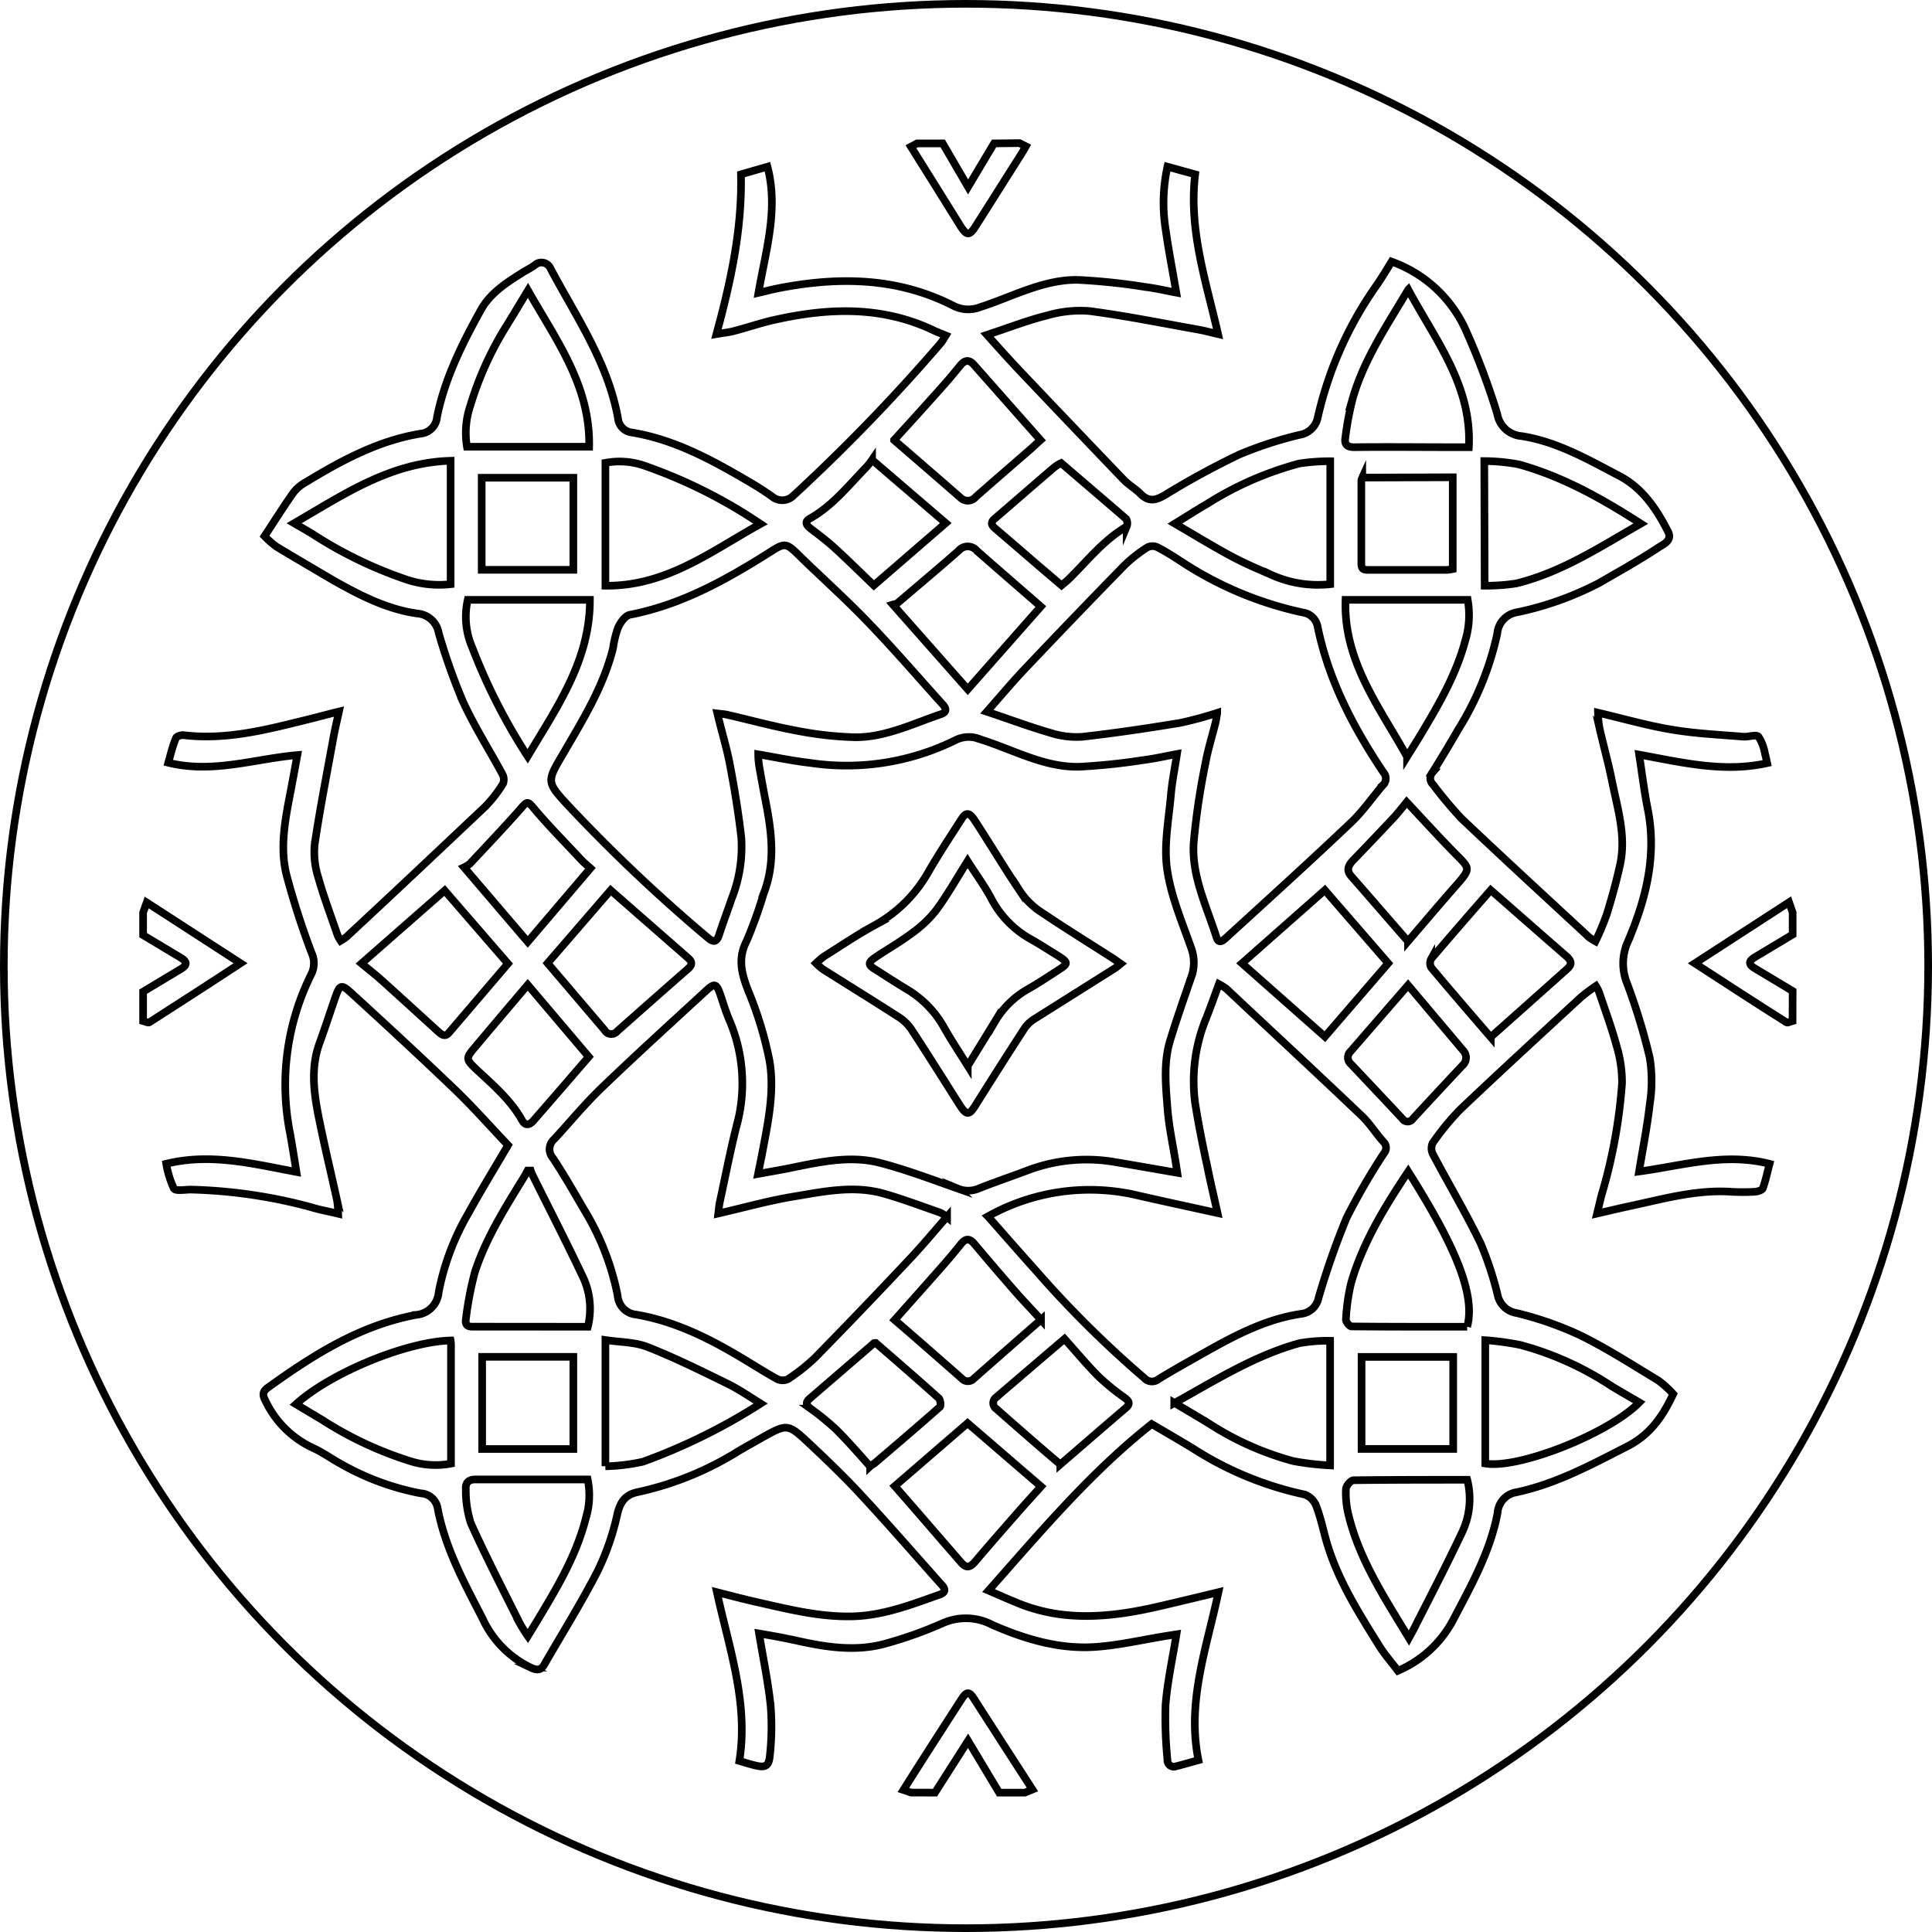 <svg xmlns="http://www.w3.org/2000/svg" width="3.51in" height="3.51in" viewBox="0 0 253 253"><defs><style>.cls-1{fill:none;stroke:#000;stroke-miterlimit:10;}</style></defs><g id="circle"><circle class="cls-1" cx="126.5" cy="126.5" r="126"/></g><g id="Layer_6" data-name="Layer 6"><path class="cls-1" d="M118.8,234.24l-1-.34c2.52-4,5.06-7.93,7.62-11.9.63-1,1-1,1.55-.16,2.58,4,5.13,8,7.73,12l-1,.41h-3.36c-1.32-2.19-2.63-4.39-4.07-6.79l-4.33,6.79Z" transform="translate(0.5 0.5)"/><path class="cls-1" d="M234.24,133.2c-.27.07-.64.29-.8.18-4-2.52-7.92-5.08-12-7.73l12.34-8,.47,1.35v2.88l-5,3c-.77.46-.8.93,0,1.4l5,3Z" transform="translate(0.5 0.5)"/><path class="cls-1" d="M18.24,119l.47-1.32L31,125.64c-4,2.63-8,5.2-11.95,7.74-.16.1-.53-.11-.81-.18v-3.84l5-3c.79-.47.77-.94,0-1.4l-5-3Z" transform="translate(0.5 0.5)"/><path class="cls-1" d="M133,18.24l.84.42c-.21.37-.42.73-.64,1.08-2,3.16-4,6.31-6,9.48-.72,1.13-1.11,1.14-1.85,0-2.18-3.48-4.34-7-6.56-10.51l.8-.43h3.36l3.32,5.7,3.4-5.7Z" transform="translate(0.5 0.5)"/><path class="cls-1" d="M96.53,22.33l3.47-1c1.47,5.61-.22,10.94-1.18,16.52,1-.23,1.8-.45,2.64-.61,7.83-1.52,15.5-1.44,22.81,2.26a4.27,4.27,0,0,0,3.61.21c4.2-1.35,8.21-3.61,12.74-3.56a81.51,81.51,0,0,1,8.92.94c1.31.16,2.59.47,4,.73-.47-2.76-1-5.48-1.39-8.22a22.19,22.19,0,0,1,.23-8.27l3.63,1c-.87,7.23,1.4,13.92,3,20.92-1-.23-1.84-.46-2.71-.61-4.72-.84-9.41-1.79-14.16-2.41a15.48,15.48,0,0,0-5.55.59c-2.58.64-5.07,1.62-7.84,2.53,1.47,1.64,2.69,3,4,4.4q6.93,7.31,13.9,14.57c.66.69,1.53,1.17,2.2,1.85,1.08,1.09,2,.87,3.24.13A106.23,106.23,0,0,1,161.83,59a51.17,51.17,0,0,1,7.83-2.55,2.88,2.88,0,0,0,2.41-2.31,48.49,48.49,0,0,1,7.77-17.38c.68-1,1.28-2,1.89-3a16.9,16.9,0,0,1,9.91,9.41,92.72,92.72,0,0,1,3.93,10.54,3.5,3.5,0,0,0,3.21,2.9c4.68.74,8.72,3.09,12.81,5.23,3,1.58,4.86,4.34,6.36,7.31.57,1.14-.65,1.64-1.2,2-2.52,1.67-5.17,3.15-7.8,4.67a41.52,41.52,0,0,1-10.79,3.86,3.08,3.08,0,0,0-2.59,2.8A39.42,39.42,0,0,1,190.48,95q-1.65,2.86-3.4,5.66a1.14,1.14,0,0,0,.08,1.58,54.16,54.16,0,0,0,3.69,4.41c5.53,5.25,11.16,10.41,16.75,15.59a6.45,6.45,0,0,0,.83.53,36.09,36.09,0,0,0,1.48-3.54c.67-2.17,1.28-4.36,1.76-6.58.79-3.72-.36-7.3-1.08-10.89-.47-2.35-1.12-4.66-1.65-7a14.08,14.08,0,0,1-.18-1.93c3.36.79,6.52,1.7,9.74,2.23,3.06.51,6.18.65,9.28.91.69.06,1.69-.34,2,0a5.91,5.91,0,0,1,.86,2.29c.11.33.16.68.27,1.17-5.69,1.27-11.14-.09-16.76-1.11.38,2.47.66,4.8,1.12,7.09,1.23,6.11-.22,11.83-2.59,17.38a6.92,6.92,0,0,0-.14,5.41,80.65,80.65,0,0,1,3,9.83,19.19,19.19,0,0,1,0,6.05c-.32,2.89-.9,5.76-1.4,8.83,5.63-.75,11.19-2.51,17.09-1-.29,1.1-.52,2.18-.88,3.2-.09.24-.65.42-1,.45a26.78,26.78,0,0,1-3.23,0c-4.64-.29-9,1-13.48,1.94-1.28.28-2.56.59-4,.92.22-.9.39-1.65.58-2.39a68.82,68.82,0,0,0,2.69-14.7,16.54,16.54,0,0,0-.7-4.82c-.64-2.38-1.51-4.71-2.29-7.05a5.17,5.17,0,0,0-.43-.84,24.14,24.14,0,0,0-1.95,1.46c-5.29,4.88-10.59,9.74-15.81,14.7a33.22,33.22,0,0,0-3.64,4.44,1.71,1.71,0,0,0,.07,1.46c2.06,3.88,4.3,7.66,6.22,11.61a43.66,43.66,0,0,1,2.24,6.8,3,3,0,0,0,2.46,2.35,44.21,44.21,0,0,1,8.33,2.91c3.53,1.73,6.87,3.89,10.25,5.93a13.4,13.4,0,0,1,1.95,1.77c-1.33,2.86-3,5.32-6,6.85-4.67,2.38-9.26,4.88-14.45,6a2.94,2.94,0,0,0-2.55,2.71c-.93,5-3.4,9.42-5.74,13.88a14.69,14.69,0,0,1-7.31,6.8c-.8-1.06-1.75-2.13-2.49-3.33-2.7-4.34-5.45-8.67-6.88-13.66-.43-1.53-.76-3.11-1.33-4.59a2.58,2.58,0,0,0-1.48-1.49,44.12,44.12,0,0,1-14.75-6.1c-1.74-1.05-3.5-2.07-5.31-3.14-8,6.32-14.5,14.06-21.37,21.81,1.2.51,2.27,1,3.34,1.43,6.27,2.75,12.64,2.11,19.05.62,2.48-.58,5-1.18,7.72-1.84-1.57,7.36-4.17,14.41-2.62,22-1.08.29-2,.57-2.9.79a.84.84,0,0,1-1.16-.84,55.32,55.32,0,0,1-.25-7.15c.24-3.06.91-6.08,1.43-9.28l-1.23.19c-3.19.51-6.37,1.27-9.58,1.47-4.67.28-9.13-1.07-13.34-2.92a7.44,7.44,0,0,0-6.57-.15,54.13,54.13,0,0,1-7.33,2.61c-3.8,1.07-7.61.52-11.39-.31-1.69-.38-3.39-.69-5.22-1,.56,3.37,1.2,6.42,1.52,9.51a34.65,34.65,0,0,1-.1,6.44c-.13,1.46-.61,1.66-2,1.31-.65-.16-1.29-.36-2-.57C97.54,222.5,95,215.43,93.38,208c1.61.41,3.09.8,4.58,1.15,4.47,1,8.93,2.2,13.59,2,3.86-.18,7.4-1.56,11-2.83,1.06-.37.56-1,.12-1.44-3.48-3.91-6.92-7.86-10.48-11.7-2.17-2.34-4.49-4.56-6.82-6.75-2.69-2.51-2.82-2.48-6-.71-1,.58-2.09,1.17-3.12,1.78a41.49,41.49,0,0,1-13.13,5.37c-1.66.31-2.38,1.22-2.78,2.91a33.08,33.08,0,0,1-2.57,7.44c-2.15,4.19-4.65,8.19-7,12.27-.45.79-1,.75-1.78.38a13.27,13.27,0,0,1-6.31-6.45c-2.38-4.62-4.88-9.18-5.86-14.36a2.34,2.34,0,0,0-2.2-2,34,34,0,0,1-10.52-3.88c-1.23-.67-2.37-1.51-3.64-2.08a12.88,12.88,0,0,1-6.21-6.19c-.4-.76-.36-1.2.33-1.7,5.92-4.26,12-8.13,19.37-9.52a3.24,3.24,0,0,0,3-3,32.86,32.86,0,0,1,3.92-10.37c1.65-3,3.41-5.86,5.16-8.86-2.32-2.43-4.58-5-7-7.32-4.47-4.28-9-8.47-13.59-12.66-1.23-1.13-1.46-1-2,.54-.7,2-1.34,4-2.07,6-1.35,3.65-.66,7.27.09,10.88.68,3.28,1.46,6.53,2.18,9.81a14.3,14.3,0,0,1,.15,1.73c-1.32-.32-2.52-.53-3.68-.89a66.43,66.43,0,0,0-15.61-2.27c-.77,0-2,.23-2.23-.14a12.32,12.32,0,0,1-1-3.24c5.84-1.43,11.33,0,17.05,1.07-.3-1.86-.56-3.57-.88-5.28A32.47,32.47,0,0,1,40.3,127a3.22,3.22,0,0,0,0-2.73A104.31,104.31,0,0,1,37,114c-.88-3.63-.13-7.31.57-10.94.29-1.52.56-3,.87-4.68-5.63.49-11.07,2.44-16.9,1,.3-1.08.56-2.18,1-3.23.08-.23.68-.42,1-.38,5.65.68,11-.75,16.41-2.09,1.22-.3,2.42-.63,3.94-1-.3,1.38-.54,2.37-.72,3.37-.85,4.68-1.77,9.34-2.46,14a10.84,10.84,0,0,0,.47,4.36c.72,2.57,1.68,5.08,2.54,7.61a5.88,5.88,0,0,0,.39.68,6.31,6.31,0,0,0,.81-.56C51,116.5,57,110.83,63.06,105.11a17,17,0,0,0,2.32-3,1.52,1.52,0,0,0-.09-1.24c-1.71-3.16-3.65-6.21-5.15-9.47a78.27,78.27,0,0,1-3.19-9,3.08,3.08,0,0,0-2.81-2.56c-4-.56-7.59-2.42-11.07-4.39C40.6,74,38.15,72.56,35.72,71.1a12.2,12.2,0,0,1-1.58-1.39c1.27-1.93,2.48-3.86,3.79-5.71a5.34,5.34,0,0,1,1.64-1.37c4.69-2.85,9.51-5.44,15-6.34a2.39,2.39,0,0,0,2.16-2.18c1-5,3.28-9.58,5.73-14,1.26-2.28,3.44-3.64,5.6-5,.48-.29,1-.54,1.44-.87a1.3,1.3,0,0,1,2.11.46C75,41.06,79.12,47,80.43,54.29a2.06,2.06,0,0,0,1.69,1.83c5.81.92,10.83,3.74,15.8,6.66.92.54,1.83,1.14,2.71,1.76a2.07,2.07,0,0,0,2.83-.2c.62-.57,1.24-1.13,1.84-1.71a239.19,239.19,0,0,0,17.4-18.2c.21-.26.38-.56.65-1-.6-.25-1.08-.42-1.53-.64-6.77-3.24-13.78-3-20.87-1.41-1.79.39-3.53,1-5.3,1.46-.68.18-1.38.25-2.33.41C95.22,36.28,96.69,29.48,96.53,22.33Zm2.26,76c0,.54.06,1.09.15,1.62.25,1.46.52,2.91.8,4.36.8,4.07,1.35,8.12-.22,12.16a60.56,60.56,0,0,1-2.22,6.19c-1.25,2.38-.67,4.4.22,6.68a47.73,47.73,0,0,1,2.76,9.13c.68,4.1-.25,8.19-1,12.23l-.51,2.53c1.75-.32,3.29-.58,4.81-.9,3.69-.75,7.44-1.51,11.15-.55,3.47.9,6.84,2.19,10.23,3.38a3.48,3.48,0,0,0,2.65,0c2.11-.84,4.27-1.57,6.39-2.37a21.79,21.79,0,0,1,11.55-1.11c2.67.45,5.33.92,8.12,1.4-.06-.41-.12-.79-.18-1.17-.38-2.41-.91-4.8-1.1-7.22-.23-3-.55-6,.34-8.93s1.82-5.53,2.76-8.28a5.57,5.57,0,0,0,0-3.84c-1.2-3.41-2.67-6.83-3.16-10.36-.44-3.17.23-6.5.51-9.76.16-1.76.52-3.5.79-5.28-1.57.29-3,.62-4.39.79a83.17,83.17,0,0,1-8.45.88c-4.59.08-8.6-2.24-12.85-3.57a3.92,3.92,0,0,0-3.27.06,32.2,32.2,0,0,1-19.11,3C103.3,99.14,101.12,98.68,98.79,98.28Zm24.73,60.55a5.22,5.22,0,0,0-.9-.59c-2.45-.84-4.88-1.77-7.37-2.48-4-1.14-8-.25-12,.41-3.21.54-6.37,1.43-9.69,2.19.07-.55.1-1.06.21-1.55.7-3.23,1.33-6.49,2.13-9.7A21.11,21.11,0,0,0,95,133.05c-.46-1.05-.78-2.17-1.16-3.27-.52-1.5-.75-1.59-1.9-.52-4.58,4.22-9.2,8.41-13.69,12.73-2.18,2.1-4.11,4.45-6.17,6.68a1.74,1.74,0,0,0-.16,2.5c1.45,2.2,2.76,4.49,4.09,6.77a34.36,34.36,0,0,1,4.37,11.21,2.68,2.68,0,0,0,2.42,2.5c5.13.87,9.68,3.17,14.08,5.82,1.47.88,2.92,1.81,4.42,2.63a1.62,1.62,0,0,0,1.39,0,25.08,25.08,0,0,0,3.56-2.82q6.17-6.3,12.2-12.72C120.15,162.78,121.75,160.84,123.52,158.83Zm35.38-66c-.1.53-.14.91-.23,1.27-.44,1.78-1,3.54-1.32,5.34a92.34,92.34,0,0,0-1.54,10.41c-.27,4.36,1.72,8.31,3,12.37.29.91.89.37,1.29,0,5.47-5,11-10,16.38-15.12,1.52-1.45,2.73-3.23,4.11-4.83a1.19,1.19,0,0,0,.07-1.68c-3.92-5.84-7.15-12-8.6-19a2.3,2.3,0,0,0-2-1.94,46.84,46.84,0,0,1-15.82-6.63c-1-.66-2.08-1.34-3.18-1.91a1.51,1.51,0,0,0-1.28,0,18.73,18.73,0,0,0-3,2.34q-6.58,6.74-13.05,13.57c-1.66,1.75-3.21,3.6-5,5.63,3,1,5.65,2,8.4,2.79a11,11,0,0,0,4.13.49c4.28-.48,8.55-1.12,12.8-1.82A48.09,48.09,0,0,0,158.9,92.85Zm-30,65.94c2.13,2.41,4.2,4.79,6.31,7.13a138.33,138.33,0,0,0,14.13,14,1.35,1.35,0,0,0,1.87.15c1.88-1.15,3.8-2.22,5.71-3.3,4.08-2.31,8.2-4.53,12.91-5.24a2.63,2.63,0,0,0,2.35-2.14A103.35,103.35,0,0,1,175.83,159a85.94,85.94,0,0,1,4.92-8.5,1.07,1.07,0,0,0-.08-1.47c-1-1.11-1.78-2.39-2.84-3.4C172,140.07,166,134.53,160.12,129a7.25,7.25,0,0,0-1-.63c-.56,1.51-1.06,2.91-1.6,4.31A21.64,21.64,0,0,0,156,143.92c.44,2.79,1,5.57,1.6,8.34.4,2,.88,4,1.34,6.09-3.52-.77-6.87-1.49-10.21-2.25A27.29,27.29,0,0,0,128.87,158.79ZM93.44,92.93c.55.07.91.08,1.25.16,3,.69,6,1.51,9,2.07a46.22,46.22,0,0,0,7.59.88c4,.09,7.66-1.73,11.4-3,.72-.24.83-.66.31-1.25-3.19-3.52-6.29-7.14-9.58-10.56-3-3.16-6.32-6.1-9.46-9.18-1.47-1.43-1.74-1.45-3.45-.36C94.72,75.35,88.83,78.68,82,80c-.63.12-1.25,1-1.57,1.71a13.61,13.61,0,0,0-.65,2.66c-1.26,5.08-4,9.47-6.58,13.91-2.1,3.56-2.15,3.62.69,6.69a213.59,213.59,0,0,0,18.35,17.37c.77.66,1.15.44,1.44-.45.5-1.56,1.09-3.09,1.61-4.64a18.5,18.5,0,0,0,1.29-8c-.36-3.18-.87-6.33-1.47-9.47C94.7,97.53,94,95.31,93.44,92.93Zm90.32,5.66c.71-1.15,1.33-2.11,1.91-3.09,2.3-3.84,4.53-7.71,5.7-12.08a11.5,11.5,0,0,0,.33-5.37h-16C175.42,86.05,180.09,92,183.76,98.59Zm.15-61.17c-2.81,4.75-5.76,9.09-7.24,14.16a40.42,40.42,0,0,0-1,5.27c-.14.89.28,1.23,1.24,1.21,4.24-.05,8.47,0,12.71,0h2.23C192.27,50,187.49,44.07,183.91,37.42ZM184,214c.39-.71.72-1.29,1-1.89,2-3.92,4-7.8,5.88-11.77a10.22,10.22,0,0,0,.76-7.06c-5,0-9.95,0-14.89.06-.36,0-1,.75-1,1.17a11.9,11.9,0,0,0,.3,3.2C177.44,203.61,180.74,208.63,184,214ZM68.6,98.54c3.88-6.5,8.17-12.61,8.15-20.49h-16a10.09,10.09,0,0,0,.59,6.24A76.55,76.55,0,0,0,68.6,98.54Zm7.86,94.7c-5,0-9.87,0-14.74,0-.89,0-1.29.49-1.22,1.26a14.1,14.1,0,0,0,.65,4.45c2,4.43,4.23,8.74,6.4,13.09a19.07,19.07,0,0,0,1.07,1.71L69.69,212c2.6-4.31,5.21-8.61,6.49-13.55A10.43,10.43,0,0,0,76.46,193.24Zm115.17-20c1.22-4.52-2.13-11.45-7.72-20.32-3.06,4.59-5.92,9.25-7.47,14.56a25.91,25.91,0,0,0-.69,4.83c0,.29.47.89.73.89C181.51,173.25,186.55,173.24,191.63,173.24Zm-115.15,0a9.8,9.8,0,0,0-.78-6.8c-2.1-4.43-4.35-8.8-6.53-13.2a3.47,3.47,0,0,1-.17-.45l-.41,0c-.13.24-.26.49-.4.73-2.45,4-5,8-6.49,12.52a44.22,44.22,0,0,0-1.19,6.19c-.08.5,0,1,.79,1C66.33,173.23,71.37,173.24,76.48,173.24ZM68.64,37.53c-1.06,1.75-2,3.34-3,4.94A43.07,43.07,0,0,0,61.1,52.59,11.06,11.06,0,0,0,60.65,58h16C76.83,50,72.3,44,68.64,37.53ZM38.26,183.38l3.5,2.1a47.45,47.45,0,0,0,11.57,5.39,10.85,10.85,0,0,0,5.23.29V175.87c0-.28,0-.55-.05-.83C52.76,175.18,42.8,179.26,38.26,183.38ZM173.7,76V59.9a26.46,26.46,0,0,0-4.06.3,43.53,43.53,0,0,0-12,5.24c-1.39.81-2.75,1.68-4.29,2.63,2.53,1.47,4.84,2.89,7.22,4.18,1.65.89,3.37,1.65,5.1,2.38A14.86,14.86,0,0,0,173.7,76ZM194,191.15c4.45.75,16.29-4,20.17-8-1.28-.75-2.56-1.47-3.8-2.24a40.67,40.67,0,0,0-11.76-5.28A37.24,37.24,0,0,0,194,175ZM58.51,59.84c-7.91.22-14,4.42-20.49,8.18.89.52,1.62.93,2.33,1.36a54.88,54.88,0,0,0,11.91,5.85,13.62,13.62,0,0,0,6.25.77ZM193.92,76.2a25.71,25.71,0,0,0,4.15-.3c5.94-1.46,11-4.8,16.3-7.83-5.08-3.26-10.21-6.16-16-7.76a25.16,25.16,0,0,0-4.5-.43Zm-40.65,107c1.68,1,3.16,1.86,4.62,2.76a38.85,38.85,0,0,0,11,4.88,37.32,37.32,0,0,0,4.79.56V175.08a21.07,21.07,0,0,0-4,.31C163.82,177,158.72,180.22,153.27,183.24Zm-74.49-107c8,.09,13.89-4.55,20.31-8.09a65.62,65.62,0,0,0-14.93-7.53,10,10,0,0,0-5.38-.47ZM99.11,183.3c-1.6-1-2.94-1.92-4.4-2.63-3.43-1.68-6.87-3.39-10.42-4.78-1.67-.66-3.62-.62-5.51-.91v16.53a24.46,24.46,0,0,0,4.93-.6A77.64,77.64,0,0,0,99.11,183.3Zm95.61-48c3.46-3.07,6.74-6,10-8.91.63-.56.6-1,0-1.58-3.32-2.89-6.62-5.79-10-8.75-2.64,3-5.24,6-7.8,9a1.18,1.18,0,0,0,0,1.14C189.45,129.23,192,132.18,194.72,135.33ZM79.47,116.08l-8.26,9.55,7.46,8.76a1,1,0,0,0,1.65.16q4.62-4.1,9.26-8.17c.59-.51.61-.92,0-1.45C86.23,122,82.9,119.09,79.47,116.08Zm-32.63,9.59c.92.76,1.8,1.44,2.62,2.18,2.44,2.19,4.85,4.4,7.27,6.6.48.43,1,1,1.6.24l7.69-9-8.29-9.57Zm69.83,68.44c3,3.41,5.83,6.72,8.69,10,.65.75,1.13.67,1.74,0,1.83-2.16,3.7-4.29,5.57-6.42,1-1.16,2.06-2.3,3.16-3.53l-9.62-8.29ZM173,135.25l8.29-9.61-8.3-9.57-10.85,9.58ZM135.8,78.93c-2.85-2.49-5.63-4.88-8.38-7.31a1.55,1.55,0,0,0-2.39,0c-2.64,2.32-5.33,4.58-8,6.85-.14.13-.39.13-.61.2l9.81,11.1Zm-19.22-21.8c3,2.59,5.86,5.07,8.72,7.56a1.35,1.35,0,0,0,2-.14c2.34-2.06,4.7-4.1,7.05-6.14.47-.41.92-.84,1.41-1.28L127,47.23c-.59-.66-1.16-.59-1.7.07-.69.83-1.36,1.67-2.08,2.47C121.07,52.2,118.87,54.62,116.58,57.13Zm19.24,115.19c-1-1.1-2-2.15-3-3.26q-2.88-3.28-5.7-6.64c-.65-.78-1.16-.79-1.79,0s-1.47,1.8-2.23,2.67c-2.13,2.42-4.28,4.83-6.44,7.26,3,2.58,5.88,5.11,8.79,7.67a1.07,1.07,0,0,0,1.59,0C129.93,177.47,132.84,174.92,135.82,172.32Zm48.06-49.55c2.14-2.49,4.17-4.9,6.25-7.26s1.85-2.27-.11-4.27c-2.14-2.18-4.2-4.45-6.31-6.7-.47.58-1,1.24-1.53,1.85q-2.7,2.88-5.45,5.73c-.67.69-1,1.35-.22,2.19C178.93,117.07,181.33,119.85,183.88,122.77Zm-45.53,68.5c3-2.59,5.77-5,8.55-7.37.67-.57.47-.92-.15-1.38a29.72,29.72,0,0,1-3.42-2.79c-1.52-1.53-2.9-3.2-4.43-4.9-3.23,2.76-6.08,5.19-8.92,7.63a.92.92,0,0,0,0,1.54C132.81,186.5,135.68,189,138.35,191.27Zm45.54-62.76-7.49,8.63a1.11,1.11,0,0,0,0,1.69q3.38,3.57,6.73,7.15a.83.83,0,0,0,1.41,0q3.21-3.48,6.45-6.93a1.36,1.36,0,0,0,.1-2Zm-6-66.47a1.53,1.53,0,0,0-.12.4c0,3.64,0,7.27,0,10.9,0,.79.45.79,1,.79H189a7.26,7.26,0,0,0,.74-.11V62ZM74.58,74.12V62.06h-12V74.12ZM62.64,177.18v12.07H74.58V177.18ZM177.8,189.24h12V177.19h-12ZM138.46,60.14a4.88,4.88,0,0,0-.93.58c-2.61,2.23-5.19,4.49-7.79,6.72-.65.56-.31.93.17,1.34,1.79,1.52,3.57,3.06,5.35,4.6l3.25,2.77c.34-.29.6-.48.83-.7,2.48-2.4,4.61-5.2,7.7-7a1.12,1.12,0,0,0-.07-1C144.2,65.05,141.39,62.66,138.46,60.14ZM114.18,175.36c-.16,0-.25,0-.31.1l-8.34,7.19c-.61.52-.43.9.13,1.32a33.72,33.72,0,0,1,3.33,2.72c1.55,1.54,3,3.22,4.45,4.84a2.26,2.26,0,0,1,.54-.37c2.88-2.46,5.76-4.91,8.6-7.42.17-.15.07-1-.17-1.16C119.69,180.13,116.91,177.74,114.18,175.36ZM123.35,68l-9.65-8.28a9,9,0,0,1-.73.93c-2.33,2.39-4.41,5.07-7.41,6.75-.72.4-.5.85.06,1.29,1.07.82,2.16,1.64,3.16,2.55,1.7,1.55,3.34,3.18,5.15,4.91ZM68.61,128.47c-2.33,2.74-4.55,5.36-6.77,8-1.4,1.64-1.41,1.7.15,3.17,2.15,2,4.41,3.94,5.88,6.57.43.78,1,.59,1.45.08,2.41-2.75,4.8-5.53,7.28-8.4Zm8.21-15.27c-.46-.42-.87-.74-1.22-1.12-2-2.15-4.08-4.25-6-6.5-1-1.2-1-1.27-2-.08-2.14,2.41-4.36,4.75-6.56,7.1a3.65,3.65,0,0,1-.77.48l8.34,9.76Z" transform="translate(0.5 0.5)"/><path class="cls-1" d="M106.36,125.64a10.89,10.89,0,0,1,1.07-.91c2.2-1.38,4.35-2.84,6.63-4.08a18.18,18.18,0,0,0,7.1-7.11c1.34-2.31,2.81-4.54,4.26-6.79.57-.9,1-.88,1.68.12,2,3.06,3.85,6.17,5.88,9.19a9.57,9.57,0,0,0,2.51,2.64c3.2,2.17,6.5,4.21,9.76,6.3.3.19.58.41,1,.7-.28.22-.49.43-.74.59-3.51,2.21-7,4.41-10.54,6.64a4.27,4.27,0,0,0-1.29,1.21q-3.3,5.09-6.5,10.2c-.75,1.19-1.12,1.21-1.92,0-2.14-3.37-4.26-6.76-6.45-10.1a5.84,5.84,0,0,0-1.71-1.61c-3.26-2.1-6.56-4.13-9.83-6.2A8.26,8.26,0,0,1,106.36,125.64Zm19.87,13.44c1.26-2.05,2.4-3.9,3.54-5.77a11.71,11.71,0,0,1,4.28-4.25c1.39-.78,2.72-1.68,4.06-2.54s1.26-1-.06-1.86c-1.15-.71-2.29-1.45-3.47-2.12a12.89,12.89,0,0,1-5.22-5.28c-.89-1.7-2.05-3.26-3.15-5-1.44,2.29-2.66,4.46-4.12,6.44a15.32,15.32,0,0,1-3.17,3c-1.53,1.15-3.2,2.1-4.79,3.17-1,.68-1,1,.07,1.62,1.37.89,2.75,1.77,4.15,2.62a13.38,13.38,0,0,1,4.71,4.83C124,135.62,125.07,137.22,126.23,139.08Z" transform="translate(0.5 0.5)"/></g></svg>